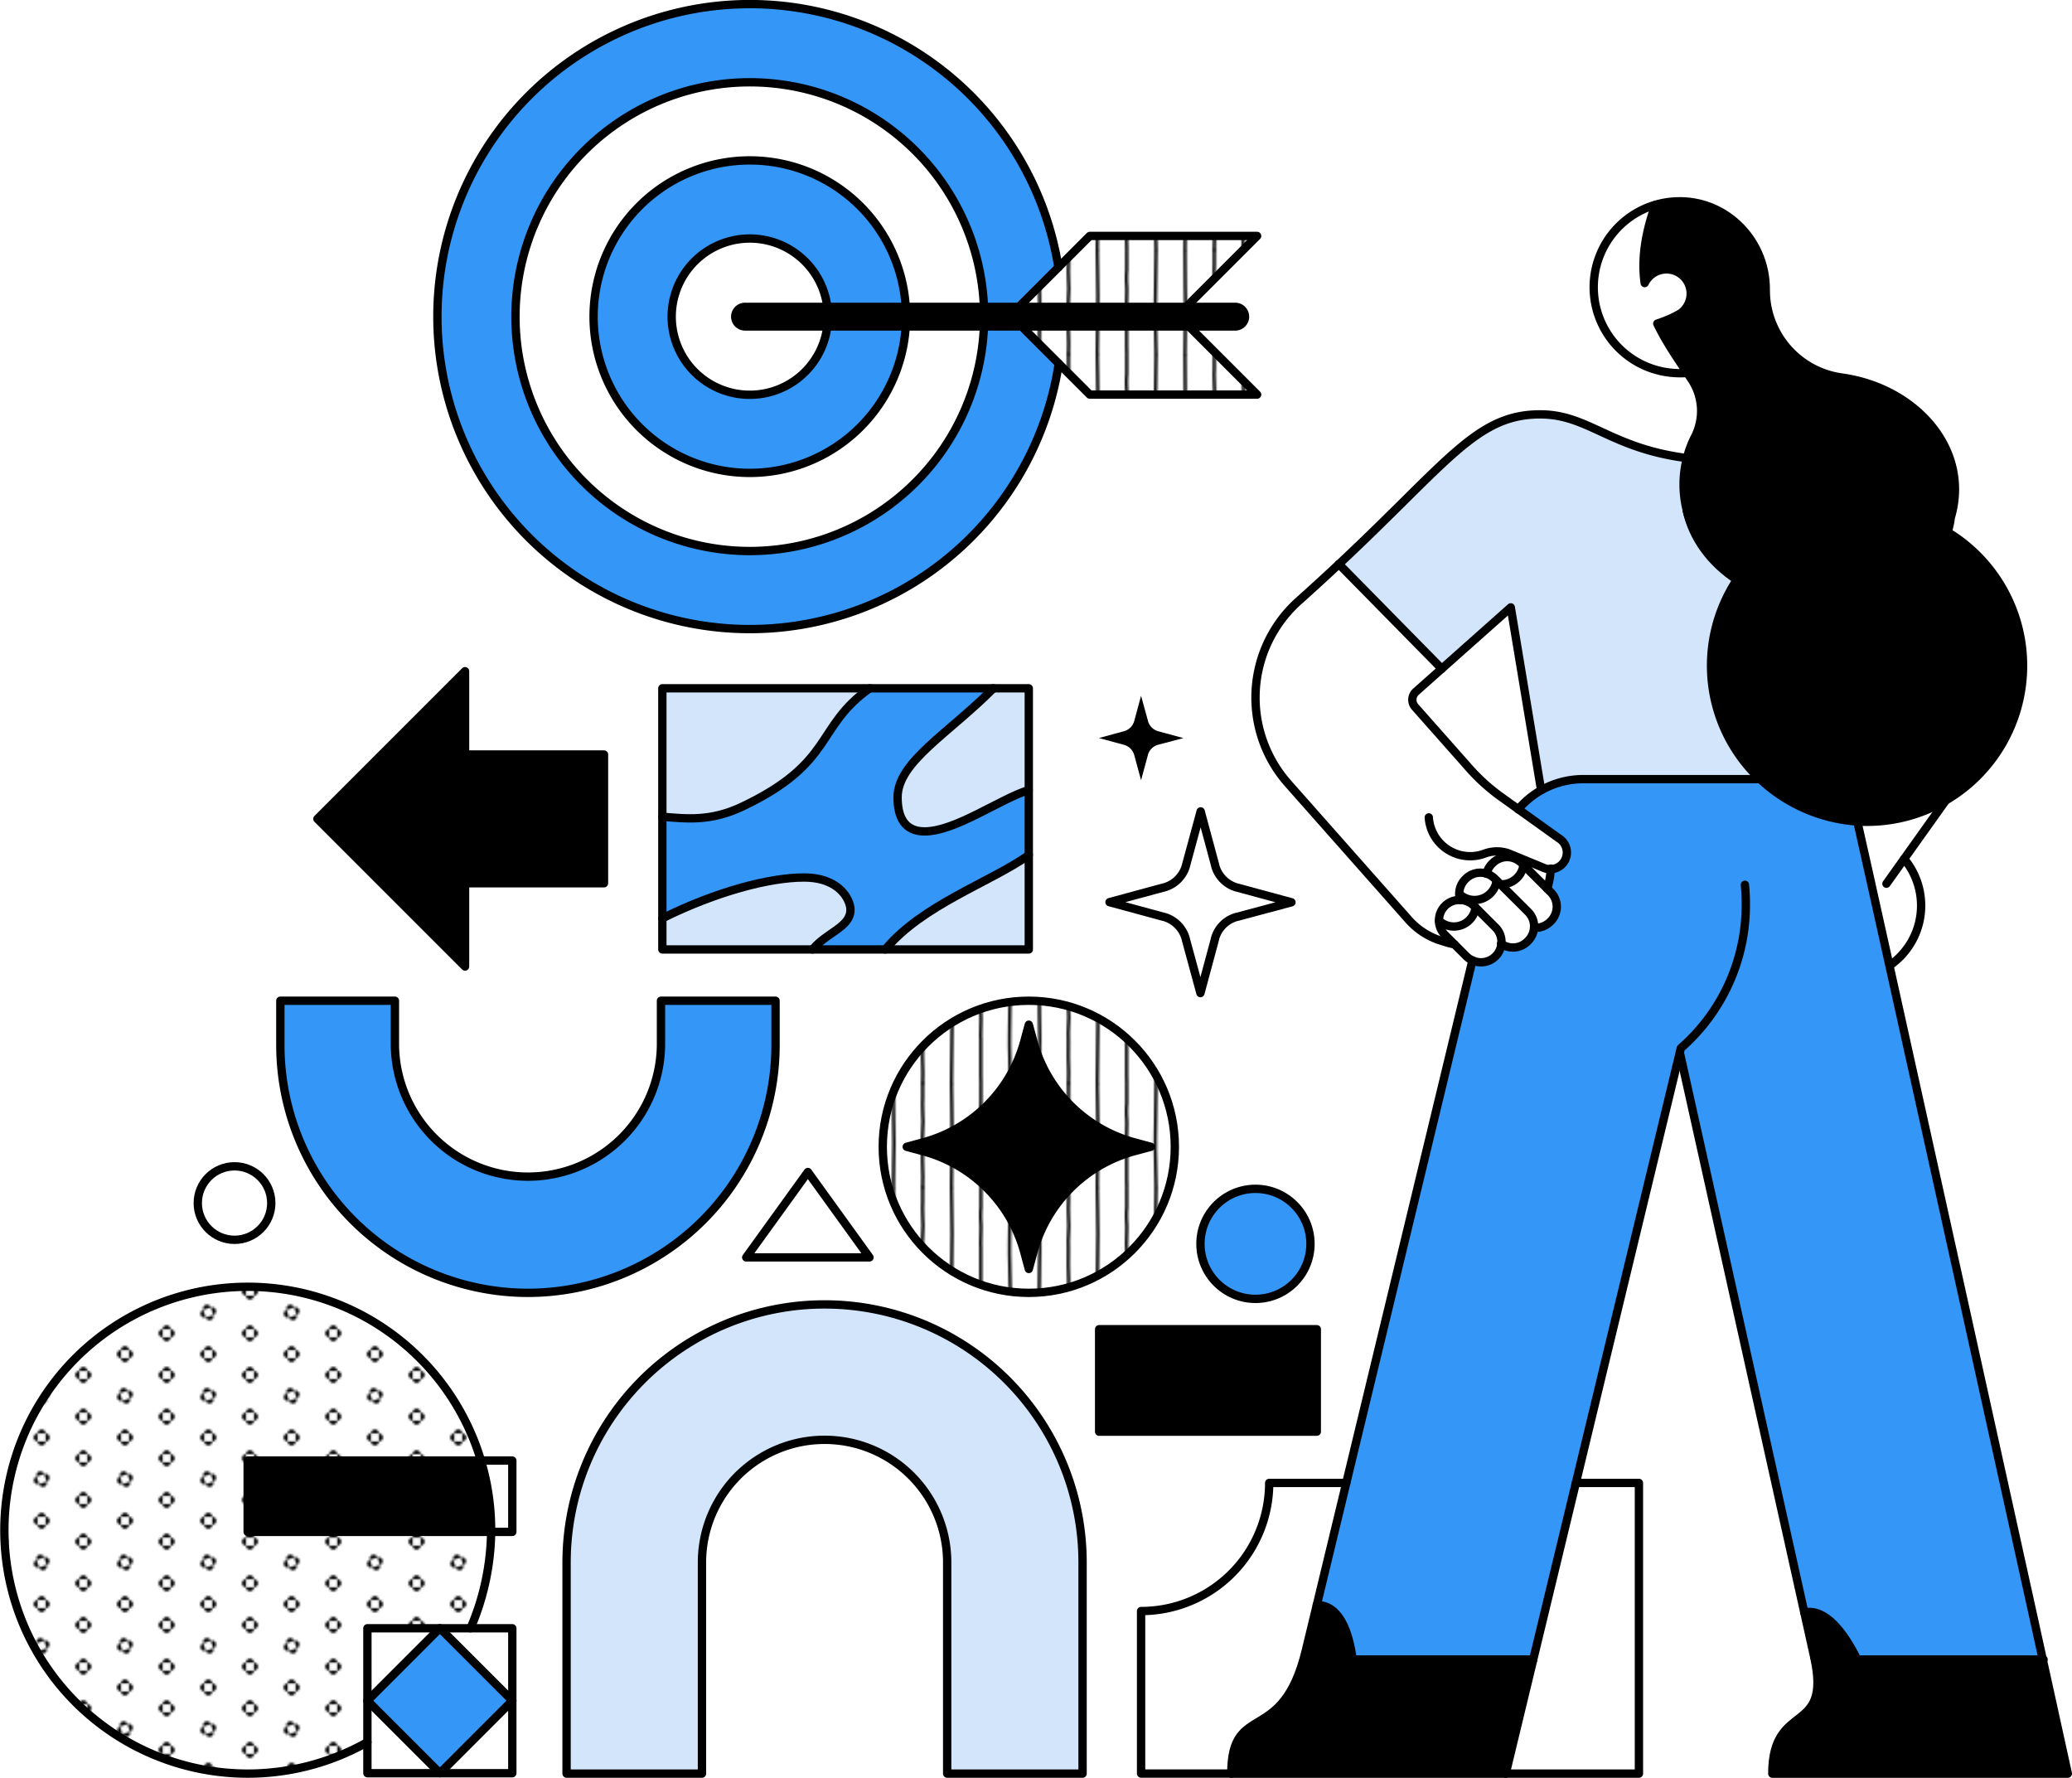 <svg xmlns="http://www.w3.org/2000/svg" xmlns:xlink="http://www.w3.org/1999/xlink" viewBox="0 0 994.72 853.36"><defs><style>.cls-1,.cls-2,.cls-8{fill:none;}.cls-2,.cls-8{stroke:#000;stroke-linecap:round;stroke-linejoin:round;}.cls-2{stroke-width:1.5px;}.cls-3{fill:#fff;}.cls-4{fill:#3496f7;}.cls-5{fill:#d3e5fb;}.cls-6{fill:url(#New_Pattern_4);}.cls-7{fill:url(#New_Pattern_3);}.cls-8{stroke-width:4px;}</style><pattern id="New_Pattern_4" data-name="New Pattern 4" width="70" height="50" patternTransform="translate(0 -30)" patternUnits="userSpaceOnUse" viewBox="0 0 70 50"><rect class="cls-1" width="70" height="50"/><path class="cls-2" d="M8.89,100c-.05-7.08.29-14.17.29-21.25,0-4.32-.37-17.48-.29-28.09"/><path class="cls-2" d="M22.94,99.84c0-1.65.09-3.31.09-5,0-2.48-.21-5-.21-7.45s0-3.83.05-7.28c0-1.44-.06-2.9-.06-4.35,0-3.1.31-4.62.31-7.37,0-1.4-.27-4.94-.27-8.33q0-1.61.09-3.21V50.11"/><path class="cls-2" d="M36.74,99.84c0-9.46.33-18.09.33-27.56,0-3.7-.15-7.46-.15-11.2,0-3.35-.1-7.29-.18-10.75"/><path class="cls-2" d="M50.93,99.75c0-1.24-.07-2.75-.07-4,0-1.92,0-3.86,0-5.79,0-3.87,0-7.66,0-11.51a8.42,8.42,0,0,1-.08-1.22c0-.32.18-6.68.18-8,0-2.2-.21-3.25-.21-5.64,0-1.3.06-2.65.17-3.86,0-2.89,0-5.89,0-9.05"/><path class="cls-2" d="M65,99.71c0-8.34-.55-15.73-.36-24.06.18-8.13.16-17.71.36-25.19"/><path class="cls-2" d="M8.89,50c-.05-7.08.29-14.17.29-21.25,0-4.32-.37-17.48-.29-28.09"/><path class="cls-2" d="M22.94,49.84c0-1.65.09-3.31.09-5,0-2.48-.21-5-.21-7.45s0-3.83.05-7.28c0-1.44-.06-2.9-.06-4.35,0-3.1.31-4.62.31-7.37,0-1.4-.27-4.94-.27-8.33q0-1.6.09-3.21V.11"/><path class="cls-2" d="M36.74,49.84c0-9.46.33-18.09.33-27.56,0-3.7-.15-7.46-.15-11.2,0-3.35-.1-7.29-.18-10.75"/><path class="cls-2" d="M50.93,49.75c0-1.24-.07-2.75-.07-4,0-1.92,0-3.86,0-5.79,0-3.87,0-7.66,0-11.51a8.42,8.42,0,0,1-.08-1.22c0-.32.18-6.68.18-8,0-2.2-.21-3.25-.21-5.64,0-1.3.06-2.65.17-3.86,0-2.89,0-5.89,0-9"/><path class="cls-2" d="M65,49.71c0-8.34-.55-15.73-.36-24.06.18-8.13.16-17.71.36-25.19"/><path class="cls-2" d="M8.89,0c-.05-7.08.29-14.17.29-21.25,0-4.32-.37-17.48-.29-28.09"/><path class="cls-2" d="M22.94-.16c0-1.65.09-3.31.09-5,0-2.48-.21-5-.21-7.45s0-3.83.05-7.28c0-1.44-.06-2.9-.06-4.35,0-3.1.31-4.62.31-7.37,0-1.4-.27-4.94-.27-8.33q0-1.61.09-3.21v-6.71"/><path class="cls-2" d="M36.74-.16c0-9.46.33-18.09.33-27.56,0-3.7-.15-7.46-.15-11.2,0-3.35-.1-7.29-.18-10.75"/><path class="cls-2" d="M50.93-.25c0-1.24-.07-2.75-.07-4,0-1.92,0-3.86,0-5.79,0-3.87,0-7.66,0-11.51a8.42,8.42,0,0,1-.08-1.22c0-.32.18-6.68.18-8,0-2.2-.21-3.25-.21-5.64,0-1.3.06-2.65.17-3.86,0-2.89,0-5.89,0-9.05"/><path class="cls-2" d="M65-.29c0-8.34-.55-15.73-.36-24.06.18-8.13.16-17.71.36-25.19"/></pattern><pattern id="New_Pattern_3" data-name="New Pattern 3" width="40" height="40" patternTransform="translate(0 -30)" patternUnits="userSpaceOnUse" viewBox="0 0 40 40"><rect class="cls-1" width="40" height="40"/><path d="M36.18,30a1.9,1.9,0,0,0,1.91,1.91V28.09A1.9,1.9,0,0,0,36.18,30Z"/><path d="M40,33.82a1.9,1.9,0,0,0,1.91-1.91H38.09A1.9,1.9,0,0,0,40,33.82Z"/><path d="M40,26.18a1.9,1.9,0,0,0-1.91,1.91h3.82A1.9,1.9,0,0,0,40,26.18Z"/><path d="M16.18,40a1.9,1.9,0,0,0,1.91,1.91V38.09A1.9,1.9,0,0,0,16.18,40Z"/><path d="M21.91,38.09v3.82a1.91,1.91,0,0,0,0-3.82Z"/><path d="M20,36.18a1.9,1.9,0,0,0-1.91,1.91h3.82A1.9,1.9,0,0,0,20,36.18Z"/><path d="M1.91,28.09v3.82a1.91,1.91,0,0,0,0-3.82Z"/><path d="M36.18,10a1.9,1.9,0,0,0,1.91,1.91V8.09A1.9,1.9,0,0,0,36.18,10Z"/><path d="M40,13.82a1.9,1.9,0,0,0,1.91-1.91H38.09A1.9,1.9,0,0,0,40,13.82Z"/><path d="M40,6.18a1.9,1.9,0,0,0-1.91,1.91h3.82A1.9,1.9,0,0,0,40,6.18Z"/><path d="M18.79,16.37a1.92,1.92,0,0,0-1.21,2.42l3.63-1.21A1.92,1.92,0,0,0,18.79,16.37Z"/><path d="M22.42,21.21l-3.63,1.21a1.91,1.91,0,0,0,3.63-1.21Z"/><path d="M16.37,21.21a1.92,1.92,0,0,0,2.42,1.21l-1.21-3.63A1.92,1.92,0,0,0,16.37,21.21Z"/><path d="M23.63,18.79a1.92,1.92,0,0,0-2.42-1.21l1.21,3.63A1.92,1.92,0,0,0,23.63,18.79Z"/><path d="M1.91,8.09v3.82a1.91,1.91,0,0,0,0-3.82Z"/><path d="M20,3.82a1.9,1.9,0,0,0,1.91-1.91H18.09A1.9,1.9,0,0,0,20,3.82Z"/><path d="M0,33.82a1.9,1.9,0,0,0,1.91-1.91H-1.91A1.9,1.9,0,0,0,0,33.82Z"/><path d="M0,26.18a1.9,1.9,0,0,0-1.91,1.91H1.91A1.9,1.9,0,0,0,0,26.18Z"/><path d="M0,13.82a1.9,1.9,0,0,0,1.91-1.91H-1.91A1.9,1.9,0,0,0,0,13.82Z"/><path d="M0,6.18A1.9,1.9,0,0,0-1.91,8.09H1.91A1.9,1.9,0,0,0,0,6.18Z"/><path d="M16.18,0a1.9,1.9,0,0,0,1.91,1.91V-1.91A1.9,1.9,0,0,0,16.18,0Z"/><path d="M21.91-1.91V1.91A1.9,1.9,0,0,0,23.82,0,1.9,1.9,0,0,0,21.91-1.91Z"/></pattern></defs><g id="Layer_2" data-name="Layer 2"><g id="illustrations"><path class="cls-3" d="M552.05,343.77a9.05,9.05,0,0,0,6.29,6.27h.06L574,354.29l-15.58,4.23h-.06a9.09,9.09,0,0,0-6.29,6.27s0,.06,0,.09l-4.23,15.58-4.23-15.58a.06.06,0,0,0,0-.05,9,9,0,0,0-6.28-6.31h-.06l-15.59-4.23,15.59-4.24h.06a9,9,0,0,0,6.28-6.3,0,0,0,0,0,0,0l4.23-15.6L552,343.7S552.05,343.74,552.05,343.77Z"/><path class="cls-3" d="M569.24,450.69a15,15,0,0,0-10.49-10.49.24.24,0,0,0-.1,0l-26-7.06,26-7.05.1,0a15,15,0,0,0,10.49-10.49s0-.06,0-.09l7.06-26,7,26a.58.58,0,0,1,0,.14A15,15,0,0,0,593.88,426a.29.29,0,0,1,.1,0l26,7.05-26,7.06-.1,0a14.81,14.81,0,0,0-10.49,10.44.7.7,0,0,1,0,.14l-7,26-7.06-26S569.24,450.72,569.24,450.69Z"/><polygon class="cls-3" points="417.42 603.57 358.25 603.57 387.84 562.58 417.42 603.57"/><path d="M992.72,851.36H850.84c0-35.16,28.57-17.85,20.14-55.9,0,0,0-.06,0-.09L866.2,774c10.35-2.16,19.23,10.15,25.42,22.62h89.46Z"/><path class="cls-4" d="M806.43,505.21,736.07,796.59H649.38c-1.82-13.34-6.38-26.15-17.22-26.15L706.89,461A9.82,9.82,0,0,0,720.64,453a9.82,9.82,0,0,0,12.62-1.07l.32-.32a9.8,9.8,0,0,0,2.85-6.32,9.82,9.82,0,0,0,7.69-2.85l.32-.32a9.8,9.8,0,0,0,0-13.88l-1.66-1.67a38.42,38.42,0,0,0,1.71-9.64,8,8,0,0,0,3.86-14.52l-19.5-14A40.83,40.83,0,0,1,760.05,374h84.74l.06-.06a74.43,74.43,0,0,0,46.82,20.48c3.76,15.89,57.22,251.43,89.41,402.21H891.62c-6.19-12.47-15.07-24.78-25.42-22.62Z"/><path d="M805.74,151.06a11.62,11.62,0,1,0-16.16-15.18c-1.45-10.5-.25-22.58,5.16-37.56A41,41,0,0,1,806,96.64c23-.25,41.61,18.9,41.7,41.94,0,.92,0,1.84.06,2.74a42.29,42.29,0,0,0,36.65,39.94c35.73,5.08,61.73,34.9,52.12,67.2a34,34,0,0,1-1.54,6.93,74.93,74.93,0,0,1-42.6,139l-.71-.05a75.72,75.72,0,0,1-46.82-20.48,74.75,74.75,0,0,1-11-95.59l.85-1.26a50.63,50.63,0,0,1-25-32.27.75.75,0,0,1,0-.16,50.31,50.31,0,0,1-1.45-12,50.93,50.93,0,0,1,1.6-12.68h0a49.44,49.44,0,0,1,3.83-10.16,27.34,27.34,0,0,0-1.43-27.38c-.75-1.13-1.49-2.26-2.24-3.37-5.32-8-10.5-15.53-14.39-23.65a65.71,65.71,0,0,0,9.6-4l.52-.28Z"/><path class="cls-3" d="M914.13,412.28a34.9,34.9,0,0,1-6.49,50.85q-10.29-44.89-16-68.75l.71.05a75.29,75.29,0,0,0,41.61-10h0Z"/><path class="cls-5" d="M844.85,373.9l-.06.06H760.05a40.69,40.69,0,0,0-20.19,5.34L725.3,291.59,692.18,321l-49.4-50.24c52.58-49.34,66.1-71.9,96.62-71.9,23.18,0,33.55,16.25,70.44,21a50.93,50.93,0,0,0-1.6,12.68,50.31,50.31,0,0,0,1.45,12,.75.75,0,0,0,0,.16c2.87,13.57,11.69,25.41,24.12,33.53a74.75,74.75,0,0,0,11,95.59Z"/><path class="cls-3" d="M834.7,277.05l-.85,1.26c-12.43-8.12-21.25-20-24.12-33.53A50.63,50.63,0,0,0,834.7,277.05Z"/><path class="cls-3" d="M811.66,140.93a11.63,11.63,0,0,1-5.92,10.13h0l-.52.28a65.71,65.71,0,0,1-9.6,4C799.51,163.46,804.69,171,810,179a42.67,42.67,0,0,1-6.5,0,41.26,41.26,0,0,1-8.77-80.72c-5.41,15-6.61,27.06-5.16,37.56a11.62,11.62,0,0,1,22.08,5.05Z"/><polygon class="cls-3" points="786.81 711.83 786.81 851.36 722.85 851.36 756.54 711.83 786.81 711.83"/><path class="cls-3" d="M728.85,388.45l19.5,14a8,8,0,0,1-7.72,14l-13-5.32-.44,1.08a9.81,9.81,0,0,0-10.63,2.15l-.33.32a9.9,9.9,0,0,0-2.63,4.76h0a9.8,9.8,0,0,0-9.9,2.41l-.32.32a9.83,9.83,0,0,0-2.87,7.09A9.72,9.72,0,0,0,701,432h-.3a9.82,9.82,0,0,0-6.94,16.76l4.53,4.52,0,0a39.24,39.24,0,0,1-5.42-1.43,34.77,34.77,0,0,1-16.7-10.49L618.29,376a62.24,62.24,0,0,1,5.25-87.63c7-6.21,13.34-12.08,19.24-17.6L692.18,321,679.8,332a5.21,5.21,0,0,0-.44,7.36l26,29.37a92.07,92.07,0,0,0,15.27,13.78Z"/><path class="cls-3" d="M744.44,428.25a9.8,9.8,0,0,1,0,13.88l-.32.32a9.82,9.82,0,0,1-7.69,2.85,9.8,9.8,0,0,0-2.85-7.56l-13.25-13.25a10.75,10.75,0,0,0,11.07-9.29Z"/><path class="cls-3" d="M740.63,416.38a8.07,8.07,0,0,0,3.86.56,38.42,38.42,0,0,1-1.71,9.64l-12.29-12.29a10,10,0,0,0-3.25-2.15l.44-1.08Z"/><path class="cls-3" d="M733.58,437.74a9.83,9.83,0,0,1,0,13.88l-.32.32A9.82,9.82,0,0,1,720.64,453a9.84,9.84,0,0,0-2.82-8l-10.17-10.16A9.77,9.77,0,0,0,701,432a9.72,9.72,0,0,1-.45-2.82h.09a10.74,10.74,0,0,0,14.84-.35,10.46,10.46,0,0,0,2.73-4.65h0a10.72,10.72,0,0,0,2.1.29Z"/><path d="M736.07,796.59l-13.22,54.77H591.12c0-35.19,24.56-12.67,35.77-59.1l5.27-21.82c10.84,0,15.4,12.81,17.22,26.15Z"/><path class="cls-3" d="M730.49,414.29l.91.91a10.75,10.75,0,0,1-11.07,9.29l-2.7-2.7a9.75,9.75,0,0,0-4-2.41h0a9.9,9.9,0,0,1,2.63-4.76l.33-.32a9.81,9.81,0,0,1,10.63-2.15A10,10,0,0,1,730.49,414.29Z"/><path class="cls-3" d="M717.82,445.05a9.82,9.82,0,0,1-6.94,16.76,9.81,9.81,0,0,1-6.94-2.88l-10.17-10.16a9.81,9.81,0,0,1-2.87-6.8,10.5,10.5,0,0,0,17.48-6.35Z"/><path class="cls-3" d="M718.54,422.7l1.79,1.79a10.72,10.72,0,0,1-2.1-.29h0A9.78,9.78,0,0,0,718.54,422.7Z"/><path class="cls-3" d="M717.63,421.79l.91.91a11.13,11.13,0,0,1-.32,1.5,10.74,10.74,0,0,1-17.57,5h-.09a9.79,9.79,0,0,1,2.87-7.09l.32-.32a9.84,9.84,0,0,1,13.88,0Z"/><path class="cls-3" d="M707.65,434.89l.73.73A10.5,10.5,0,0,1,690.9,442a9.82,9.82,0,0,1,9.81-10h.3A9.77,9.77,0,0,1,707.65,434.89Z"/><path class="cls-3" d="M646.31,711.83l-19.42,80.43c-11.21,46.43-35.77,23.91-35.77,59.1H547.8v-78a61.5,61.5,0,0,0,61.5-61.5Z"/><rect x="527.67" y="638.04" width="104.49" height="49.19"/><circle class="cls-4" cx="602.72" cy="597.07" r="26.41"/><polygon class="cls-3" points="603.52 113.26 523.17 113.26 489.14 147.3 569.48 147.3 603.52 113.26"/><polygon class="cls-3" points="490.46 156.7 523.17 189.41 603.52 189.41 570.81 156.7 490.46 156.7"/><polygon class="cls-6" points="603.52 113.26 523.17 113.26 489.14 147.3 569.48 147.3 603.52 113.26"/><polygon class="cls-6" points="490.46 156.7 523.17 189.41 603.52 189.41 570.81 156.7 490.46 156.7"/><path d="M593,147.3a4.7,4.7,0,1,1,0,9.4H357.67a4.7,4.7,0,1,1,0-9.4Z"/><path d="M552.49,550.48l-7.94,2.15A68.89,68.89,0,0,0,496.1,601l-2.19,8.06-2.16-8a68.84,68.84,0,0,0-48.44-48.47l-8-2.17,8-2.17a68.87,68.87,0,0,0,48.44-48.48l2.16-7.95,2.19,8.06a68.9,68.9,0,0,0,48.45,48.39Z"/><path class="cls-3" d="M493.9,480.37a70.11,70.11,0,1,1-70.11,70.11A70.11,70.11,0,0,1,493.9,480.37Zm50.65,72.26,7.94-2.15-7.94-2.15a68.9,68.9,0,0,1-48.45-48.39l-2.19-8.06-2.16,7.95a68.87,68.87,0,0,1-48.44,48.48l-8,2.17,8,2.17a68.84,68.84,0,0,1,48.44,48.47l2.16,8L496.1,601A68.89,68.89,0,0,1,544.55,552.63Z"/><path class="cls-6" d="M493.9,480.37a70.11,70.11,0,1,1-70.11,70.11A70.11,70.11,0,0,1,493.9,480.37Zm50.65,72.26,7.94-2.15-7.94-2.15a68.9,68.9,0,0,1-48.45-48.39l-2.19-8.06-2.16,7.95a68.87,68.87,0,0,1-48.44,48.48l-8,2.17,8,2.17a68.84,68.84,0,0,1,48.44,48.47l2.16,8L496.1,601A68.89,68.89,0,0,1,544.55,552.63Z"/><path class="cls-5" d="M519.72,750V851.36h-65V750A58.86,58.86,0,1,0,337,750V851.36H272V750a123.86,123.86,0,1,1,247.72,0Z"/><path class="cls-4" d="M490.46,156.7l17.82,17.82a150,150,0,1,1-.17-46.19l-19,19H472.37a112.5,112.5,0,1,0,0,9.4Z"/><path class="cls-5" d="M493.9,410.48v45.27H425C442.78,434.35,475.19,423.63,493.9,410.48Z"/><path class="cls-4" d="M493.9,379.23v31.25c-18.71,13.15-51.12,23.87-68.9,45.27H390.1c6.69-8.24,18.17-10.64,18.17-19.06,0-4.51-4.9-15.47-22.36-15.47-16.53,0-42.12,6.76-67.93,19.57V392.07c11.44.85,23.1,2.44,38.6-5C400.73,366,391.31,349,417.51,330.4h59.4c-21.32,21.57-46,35.26-46,52.34,0,9.58,3.42,16.35,12.93,16.35C458.66,399.09,480,383.61,493.9,379.23Z"/><path class="cls-5" d="M493.9,330.4v48.83c-13.91,4.38-35.24,19.86-50,19.86-9.51,0-12.93-6.77-12.93-16.35,0-17.08,24.63-30.77,46-52.34Z"/><path class="cls-3" d="M472.37,147.3H434.82a75,75,0,1,0,0,9.4h37.55a112.5,112.5,0,1,1,0-9.4Z"/><path class="cls-4" d="M434.82,147.3H397.17a37.5,37.5,0,1,0,0,9.4h37.65a75,75,0,1,1,0-9.4Z"/><path class="cls-5" d="M318,330.4h99.53C391.31,349,400.73,366,356.58,387.09c-15.5,7.42-27.16,5.83-38.6,5Z"/><path class="cls-5" d="M385.91,421.22c17.46,0,22.36,11,22.36,15.47,0,8.42-11.48,10.82-18.17,19.06H318v-15C343.79,428,369.38,421.22,385.91,421.22Z"/><path class="cls-3" d="M397.17,147.3h-39.5a4.7,4.7,0,1,0,0,9.4h39.5a37.5,37.5,0,1,1,0-9.4Z"/><path class="cls-4" d="M372.32,480.37v21.36a118.87,118.87,0,0,1-237.73,0V480.37h55v21.36a63.87,63.87,0,0,0,127.73,0V480.37Z"/><polygon points="289.96 362.17 289.96 423.98 223.26 423.98 223.26 463.95 152.38 393.07 223.26 322.19 223.26 362.17 289.96 362.17"/><polygon class="cls-3" points="245.95 816.38 245.95 851.17 211.17 851.17 245.95 816.38"/><polygon class="cls-3" points="245.95 781.59 245.95 816.38 211.17 781.59 245.95 781.59"/><path class="cls-3" d="M246,701.09v34.25H235.78c0-.29,0-.59,0-.88A116.66,116.66,0,0,0,231,701.09Z"/><rect class="cls-4" x="186.57" y="791.78" width="49.2" height="49.2" transform="translate(-515.36 388.33) rotate(-44.99)"/><path d="M235.79,734.46c0,.29,0,.59,0,.88H118.89V701.09H231A116.66,116.66,0,0,1,235.79,734.46Z"/><path class="cls-3" d="M118.89,735.34H235.78a116.2,116.2,0,0,1-9.89,46.25H176.38v54.68A116.9,116.9,0,1,1,231,701.09H118.89Z"/><path class="cls-7" d="M118.89,735.34H235.78a116.2,116.2,0,0,1-9.89,46.25H176.38v54.68A116.9,116.9,0,1,1,231,701.09H118.89Z"/><polygon class="cls-3" points="211.17 781.59 176.38 816.38 176.38 781.59 211.17 781.59"/><polygon class="cls-3" points="211.17 851.17 176.38 851.17 176.38 816.38 211.17 851.17"/><circle class="cls-3" cx="112.59" cy="577.49" r="17.64"/><polyline class="cls-8" points="722.85 851.36 786.81 851.36 786.81 711.83 756.54 711.83"/><path class="cls-8" d="M646.31,711.83h-37a61.5,61.5,0,0,1-61.5,61.5v78h43.32"/><line class="cls-8" x1="870.96" y1="795.37" x2="806.43" y2="505.21"/><path class="cls-8" d="M844.79,374H760.05a40.83,40.83,0,0,0-31.2,14.49l0,0"/><path class="cls-8" d="M706.89,461a9.68,9.68,0,0,1-2.95-2l-10.17-10.16A9.82,9.82,0,0,1,700.71,432h.3a9.77,9.77,0,0,1,6.64,2.87l10.17,10.16A9.81,9.81,0,0,1,706.89,461Z"/><path class="cls-8" d="M690.9,442a10.5,10.5,0,0,0,17.48-6.35"/><path class="cls-8" d="M701,432a9.72,9.72,0,0,1-.45-2.82,9.83,9.83,0,0,1,2.87-7.09l.32-.32a9.84,9.84,0,0,1,13.88,0l16,15.95a9.83,9.83,0,0,1,0,13.88l-.32.32A9.82,9.82,0,0,1,720.64,453"/><path class="cls-8" d="M713.65,419.37a9.9,9.9,0,0,1,2.63-4.76l.33-.32a9.81,9.81,0,0,1,10.63-2.15,10,10,0,0,1,3.25,2.15l14,14a9.8,9.8,0,0,1,0,13.88l-.32.32a9.82,9.82,0,0,1-7.69,2.85"/><path class="cls-8" d="M742.78,426.58a38.42,38.42,0,0,0,1.71-9.64"/><path class="cls-8" d="M736.07,796.59l70.86-293.45a91.23,91.23,0,0,0,31.2-69.29c0-3.08-.15-6.13-.44-9.13"/><path class="cls-8" d="M706.89,461l-80,331.3c-11.21,46.43-35.77,23.91-35.77,59.1H722.85l13.22-54.77"/><path class="cls-8" d="M700.65,429.2a10.74,10.74,0,0,0,17.57-5,11.13,11.13,0,0,0,.32-1.5"/><path class="cls-8" d="M718.23,424.2a10.75,10.75,0,0,0,13.17-9"/><path class="cls-8" d="M685.93,392.36a19.92,19.92,0,0,0,26.93,17.34,16.94,16.94,0,0,1,11.18-.14l16.59,6.82a8,8,0,0,0,7.72-14l-27.73-19.87a92.07,92.07,0,0,1-15.27-13.78l-26-29.37a5.21,5.21,0,0,1,.44-7.36l45.5-40.45,14.56,87.71"/><path class="cls-8" d="M809.84,219.9c-36.89-4.76-47.26-21-70.44-21-30.52,0-44,22.6-96.62,71.9-5.9,5.52-12.28,11.39-19.24,17.6A62.24,62.24,0,0,0,618.29,376l57.86,65.38a34.77,34.77,0,0,0,16.7,10.49,39.24,39.24,0,0,0,5.42,1.43"/><path class="cls-8" d="M794.74,98.32c-5.41,15-6.61,27.06-5.16,37.56a11.62,11.62,0,1,1,16.16,15.18l-.52.28"/><path class="cls-8" d="M809.73,244.78c2.87,13.57,11.69,25.41,24.12,33.53"/><path class="cls-8" d="M805.74,151.05l-.52.28a65.71,65.71,0,0,1-9.6,4c3.89,8.12,9,15.7,14.39,23.65.75,1.11,1.49,2.24,2.24,3.37a27.34,27.34,0,0,1,1.43,27.38,49.44,49.44,0,0,0-3.83,10.16h0a50.93,50.93,0,0,0-1.6,12.68,50.31,50.31,0,0,0,1.45,12,.75.75,0,0,0,0,.16,50.63,50.63,0,0,0,25,32.27l-.85,1.26a74.75,74.75,0,0,0,11,95.59,75.8,75.8,0,0,0,46.82,20.48l.71.05a74.93,74.93,0,0,0,42.6-139,34,34,0,0,0,1.54-6.93c9.61-32.3-16.39-62.12-52.12-67.2a42.29,42.29,0,0,1-36.65-39.94c0-.9-.06-1.82-.06-2.74-.09-23-18.67-42.19-41.7-41.94a41.25,41.25,0,0,0-2.48,82.4,42.67,42.67,0,0,0,6.5,0"/><line class="cls-8" x1="642.77" y1="270.78" x2="692.18" y2="321.03"/><path class="cls-8" d="M891.67,394.38c3.76,15.89,97.07,438.18,101.05,457H850.84c0-35.16,28.57-17.85,20.14-55.9,0,0,0-.06,0-.09"/><path class="cls-8" d="M632.16,770.44c10.84,0,15.4,12.81,17.22,26.15h86.69"/><path class="cls-8" d="M866.2,774c10.35-2.16,19.23,10.15,25.42,22.62h89.46"/><line class="cls-8" x1="933.99" y1="384.41" x2="905.64" y2="424.19"/><path class="cls-8" d="M907.64,463.13a34.9,34.9,0,0,0,6.49-50.85"/><path class="cls-8" d="M519.72,851.36h-65V750A58.86,58.86,0,1,0,337,750V851.36H272V750a123.86,123.86,0,1,1,247.72,0Z"/><path class="cls-8" d="M253.46,620.59A119,119,0,0,1,134.59,501.73V480.37h55v21.36a63.87,63.87,0,0,0,127.73,0V480.37h55v21.36A119,119,0,0,1,253.46,620.59Z"/><circle class="cls-8" cx="493.9" cy="550.48" r="70.11"/><polygon class="cls-8" points="493.9 379.23 493.9 330.4 317.98 330.4 317.98 455.75 493.9 455.75 493.9 379.23"/><path class="cls-8" d="M225.89,781.59a120.29,120.29,0,0,0,9.89-46.25c0-.29,0-.59,0-.88a116.84,116.84,0,1,0-59.41,101.81"/><polygon class="cls-8" points="417.42 603.57 387.84 562.58 358.25 603.57 417.42 603.57"/><polygon class="cls-8" points="245.95 816.38 245.95 851.17 176.38 851.17 176.38 781.59 245.95 781.59 245.95 816.38"/><rect class="cls-8" x="186.57" y="791.78" width="49.2" height="49.2" transform="translate(-515.48 388.53) rotate(-45.01)"/><polygon class="cls-8" points="223.26 322.19 152.38 393.07 223.26 463.95 223.26 423.98 289.96 423.98 289.96 362.17 223.26 362.17 223.26 322.19"/><path class="cls-8" d="M508.11,128.33a150,150,0,1,0,.17,46.19"/><path class="cls-8" d="M397.17,147.3a37.5,37.5,0,1,0,0,9.4"/><path class="cls-8" d="M434.82,147.3a75,75,0,1,0,0,9.4"/><path class="cls-8" d="M472.37,147.3a112.5,112.5,0,1,0,0,9.4"/><rect class="cls-8" x="527.67" y="638.04" width="104.49" height="49.19"/><polygon class="cls-8" points="235.78 735.34 118.89 735.34 118.89 701.09 245.95 701.09 245.95 735.34 235.78 735.34"/><circle class="cls-8" cx="602.72" cy="597.07" r="26.41"/><circle class="cls-8" cx="112.59" cy="577.49" r="17.64"/><path class="cls-8" d="M552.49,550.48l-7.94-2.15a68.9,68.9,0,0,1-48.45-48.39l-2.19-8.06-2.16,7.95a68.87,68.87,0,0,1-48.44,48.48l-8,2.17,8,2.17a68.84,68.84,0,0,1,48.44,48.47l2.16,8L496.1,601a68.89,68.89,0,0,1,48.45-48.39Z"/><path class="cls-8" d="M569.48,147.3H593a4.7,4.7,0,1,1,0,9.4H357.67a4.7,4.7,0,1,1,0-9.4Z"/><polyline class="cls-8" points="489.14 147.3 523.17 113.26 603.52 113.26 569.48 147.3"/><polyline class="cls-8" points="570.81 156.7 603.52 189.41 523.17 189.41 490.46 156.7"/><path class="cls-8" d="M620,433.11l-26-7.05a.29.29,0,0,0-.1,0,15,15,0,0,1-10.49-10.44.58.58,0,0,0,0-.14l-7-26-7.06,26s0,.06,0,.09A15,15,0,0,1,558.75,426l-.1,0-26,7.05,26,7.06a.24.24,0,0,1,.1,0,15,15,0,0,1,10.49,10.49s0,.06,0,.09l7.06,26,7-26a.7.7,0,0,0,0-.14,14.81,14.81,0,0,1,10.49-10.44l.1,0Z"/><path d="M568.1,354.29,556,351h0a7,7,0,0,1-4.87-4.86s0,0,0-.05L547.8,334l-3.28,12.1a0,0,0,0,1,0,0,7,7,0,0,1-4.87,4.88h0l-12.09,3.29,12.09,3.28h0a7,7,0,0,1,4.87,4.89s0,0,0,0l3.28,12.08,3.28-12.08s0-.05,0-.07a7,7,0,0,1,4.87-4.86h0Z"/><path class="cls-8" d="M318,392.07c11.44.85,23.1,2.44,38.6-5C400.73,366,391.31,349,417.51,330.4"/><path class="cls-8" d="M476.91,330.4c-21.32,21.57-46,35.26-46,52.34,0,9.58,3.42,16.35,12.93,16.35,14.77,0,36.1-15.48,50-19.86"/><path class="cls-8" d="M493.9,410.48c-18.71,13.15-51.12,23.87-68.9,45.27"/><path class="cls-8" d="M318,440.79c25.81-12.81,51.4-19.57,67.93-19.57,17.46,0,22.36,11,22.36,15.47,0,8.42-11.48,10.82-18.17,19.06"/></g></g></svg>